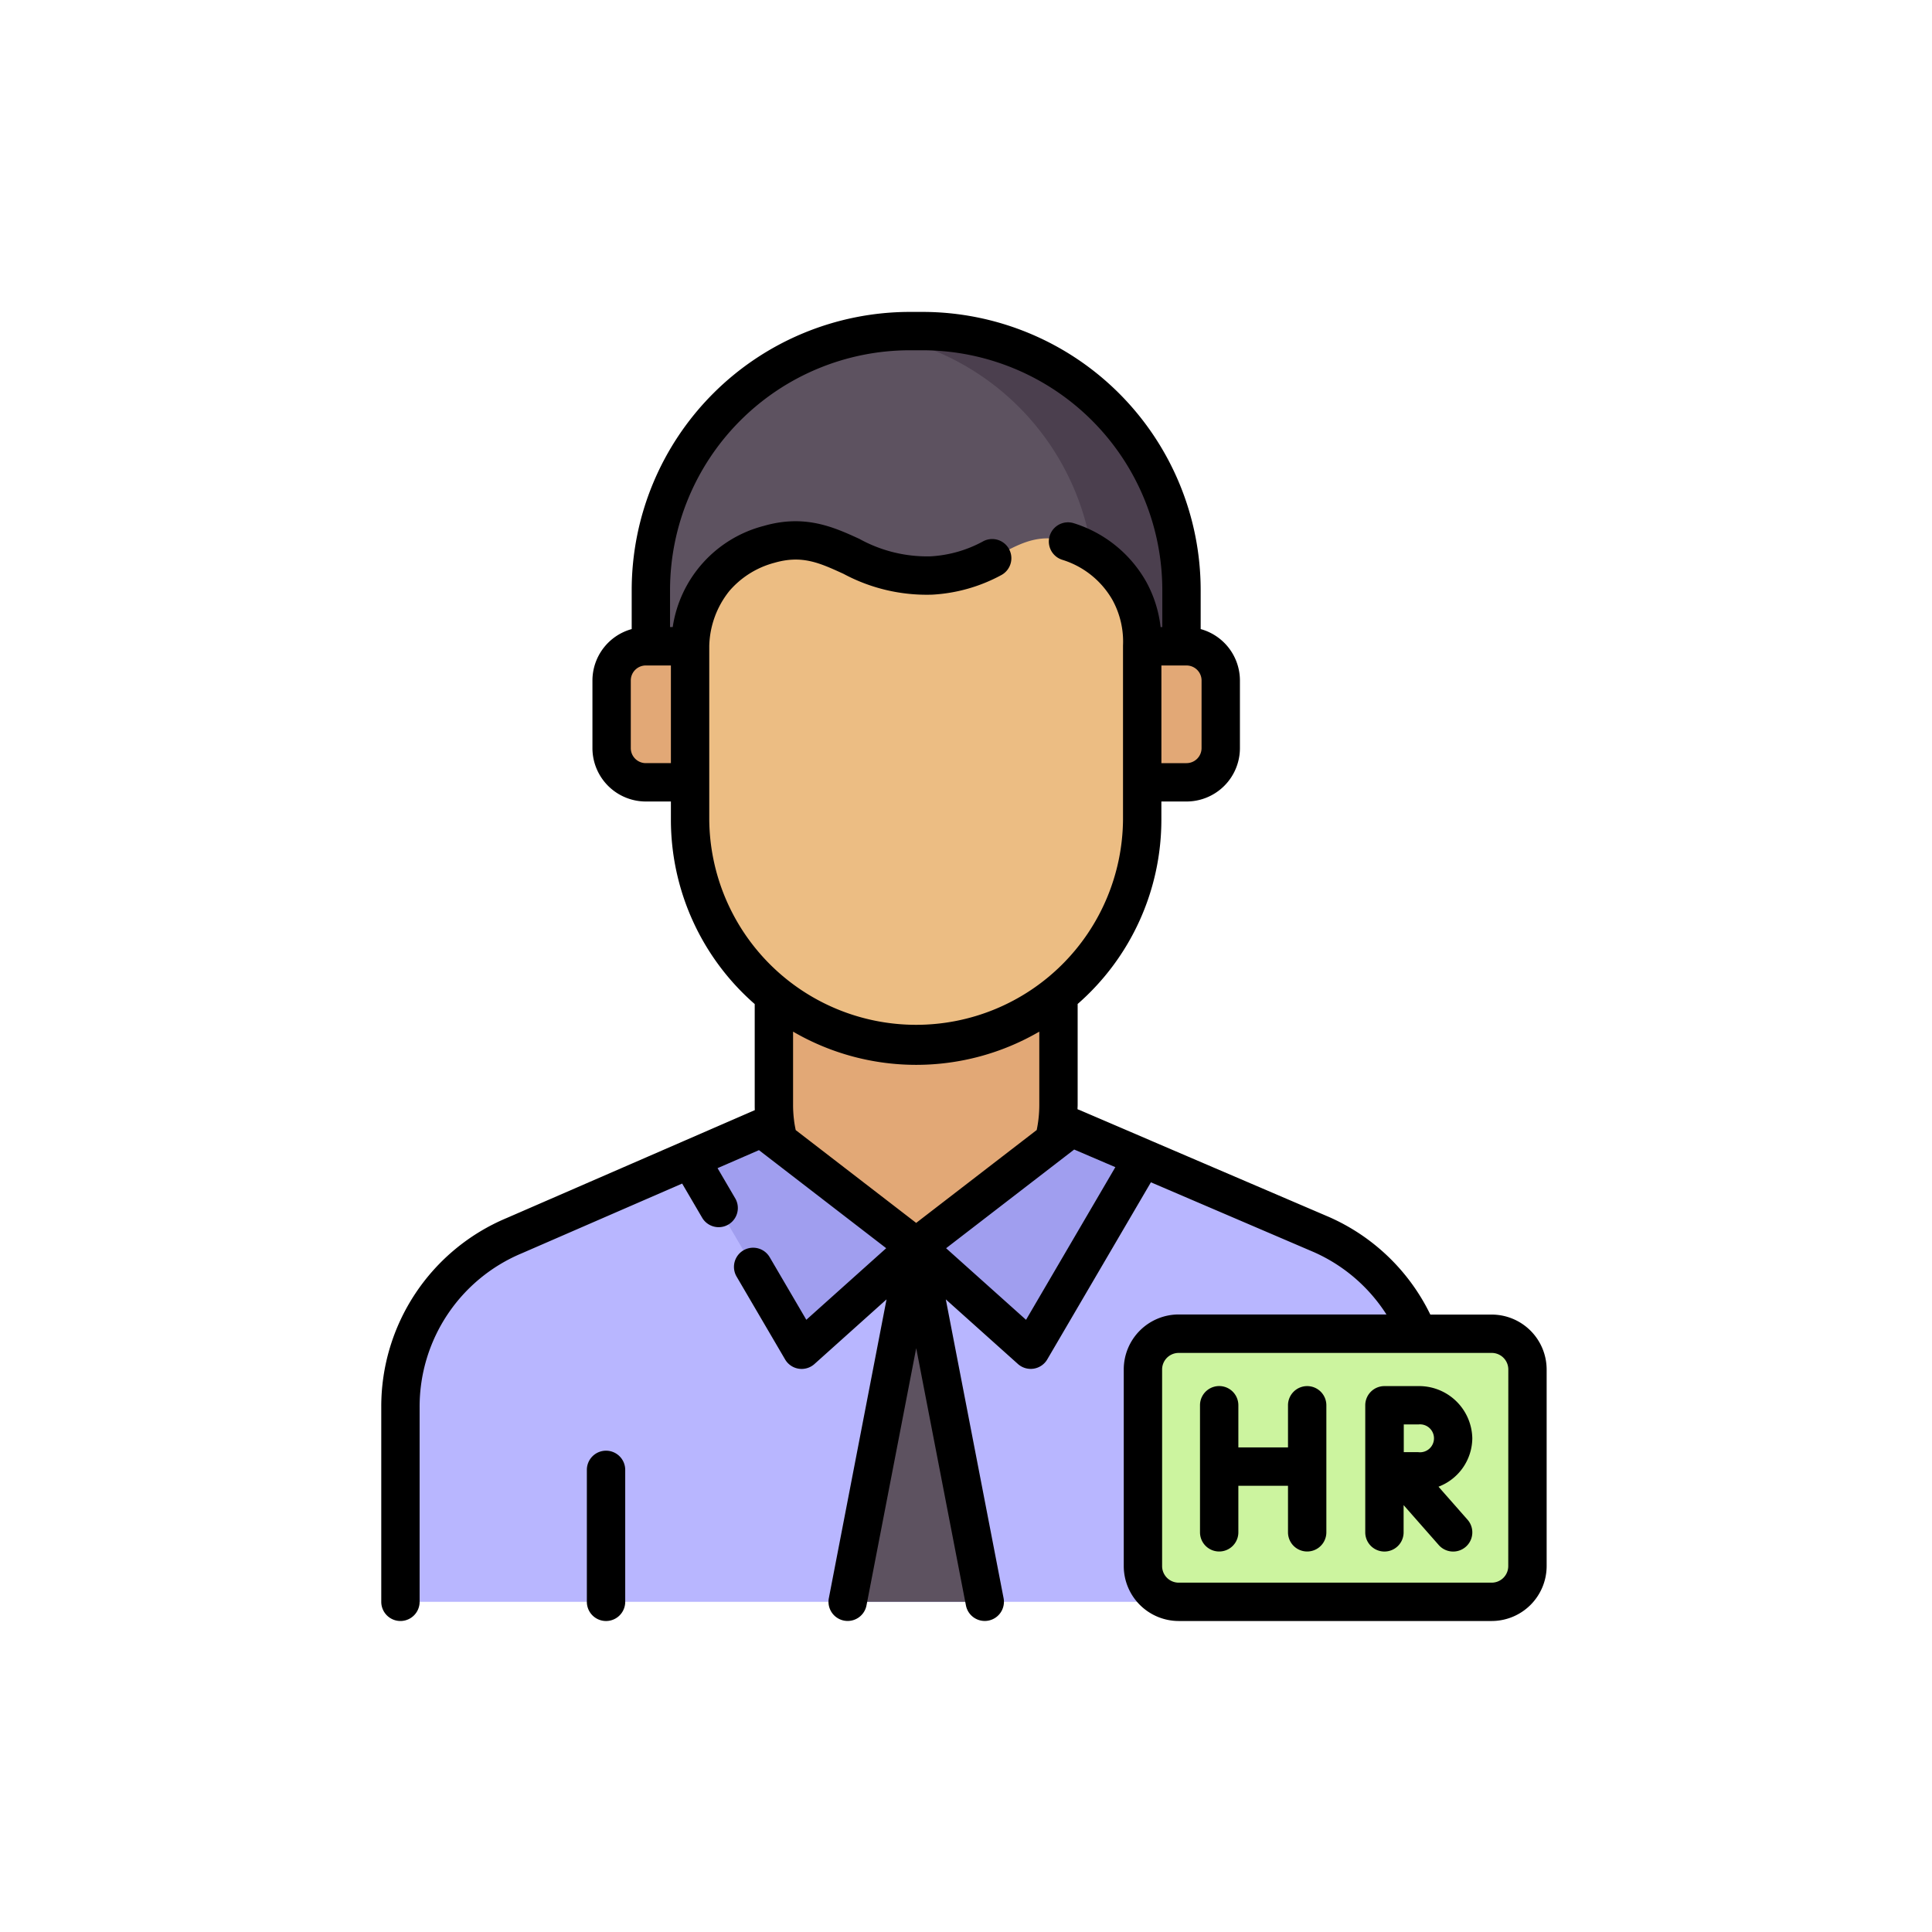 <svg xmlns="http://www.w3.org/2000/svg" xmlns:xlink="http://www.w3.org/1999/xlink" width="144" height="144" viewBox="0 0 144 144">
  <rect x="0" y="0" width="144" height="144" fill="#808080" stroke="none"/>
  <defs>
    <clipPath id="clip-Artboard_53">
      <rect width="144" height="144"/>
    </clipPath>
  </defs>
  <g id="Artboard_53" data-name="Artboard – 53" clip-path="url(#clip-Artboard_53)">
    <rect width="144" height="144" fill="#fff"/>
    <g id="hr" transform="translate(0.317 23.248)">
      <g id="Group_6759" data-name="Group 6759" transform="translate(29.527 1.428)">
        <g id="Group_6757" data-name="Group 6757" transform="translate(0)">
          <g id="Group_6747" data-name="Group 6747" transform="translate(18.668 0)">
            <path id="Path_6449" data-name="Path 6449" d="M173.1,30.991H133.554v-4.2A19.294,19.294,0,0,1,152.848,7.5h.96A19.294,19.294,0,0,1,173.1,26.789v4.2Z" transform="translate(-133.554 -7.495)" fill="#5d5260"/>
          </g>
          <g id="Group_6748" data-name="Group 6748" transform="translate(35.208)">
            <path id="Path_6450" data-name="Path 6450" d="M224.063,7.495h-.96a19.44,19.44,0,0,0-2.754.2,19.3,19.3,0,0,1,16.541,19.1v4.2h6.467v-4.2A19.294,19.294,0,0,0,224.063,7.495Z" transform="translate(-220.35 -7.495)" fill="#4b3f4e"/>
          </g>
          <g id="Group_6749" data-name="Group 6749" transform="translate(0 54.398)">
            <path id="Path_6451" data-name="Path 6451" d="M112.48,318.537v14.72H35.6V318.724a13.835,13.835,0,0,1,8.469-12.751l29.973-13.031,30.212,12.949A13.83,13.83,0,0,1,112.48,318.537Z" transform="translate(-35.597 -292.942)" fill="#b8b6ff"/>
          </g>
          <g id="Group_6750" data-name="Group 6750" transform="translate(27.837 49.001)">
            <path id="Path_6452" data-name="Path 6452" d="M192.274,283.9c-5.857,0-10.605-1.147-10.605-7V264.621h21.21v12.272C202.879,282.75,198.131,283.9,192.274,283.9Z" transform="translate(-181.669 -264.621)" fill="#e2a876"/>
          </g>
          <g id="Group_6751" data-name="Group 6751" transform="translate(55.291 23.496)">
            <path id="Path_6453" data-name="Path 6453" d="M329.033,140.924h-3.3V130.787h3.3a2.549,2.549,0,0,1,2.549,2.549v5.04A2.549,2.549,0,0,1,329.033,140.924Z" transform="translate(-325.73 -130.787)" fill="#e2a876"/>
          </g>
          <g id="Group_6752" data-name="Group 6752" transform="translate(15.742 23.496)">
            <path id="Path_6454" data-name="Path 6454" d="M120.75,140.924h3.3V130.787h-3.3a2.549,2.549,0,0,0-2.549,2.549v5.04A2.549,2.549,0,0,0,120.75,140.924Z" transform="translate(-118.201 -130.787)" fill="#e2a876"/>
          </g>
          <g id="Group_6753" data-name="Group 6753" transform="translate(21.59 15.449)">
            <path id="Path_6455" data-name="Path 6455" d="M182.586,109.524a16.849,16.849,0,0,1-33.7,0V96.608a8.241,8.241,0,0,1,1.849-5.059,8.122,8.122,0,0,1,4.037-2.533c4.823-1.393,6.617,2.591,12.092,2.321,4.991-.246,6.312-3.7,10.191-2.538a7.749,7.749,0,0,1,5.528,7.81q0,6.458,0,12.916Z" transform="translate(-148.889 -88.56)" fill="#ecbd83"/>
          </g>
          <g id="Group_6754" data-name="Group 6754" transform="translate(33.332 68.082)">
            <path id="Path_6456" data-name="Path 6456" d="M220.723,391.38H210.5l4.48-25.872.057-.328a.563.563,0,0,1,.351-.431l.221.195.221-.195a.562.562,0,0,1,.353.431l.057.328Z" transform="translate(-210.504 -364.748)" fill="#5d5260"/>
          </g>
          <g id="Group_6755" data-name="Group 6755" transform="translate(21.59 59.009)">
            <path id="Path_6457" data-name="Path 6457" d="M165.74,326.406l-.63.565-5.812,5.208a2.3,2.3,0,0,1-3.518-.551l-6.892-11.774,6.247-2.716,10.383,9.073Z" transform="translate(-148.889 -317.138)" fill="#a09eef"/>
          </g>
          <g id="Group_6756" data-name="Group 6756" transform="translate(38.442 58.944)">
            <path id="Path_6458" data-name="Path 6458" d="M254.216,319.494l-6.942,11.858a2.3,2.3,0,0,1-3.516.551l-5.812-5.208-.632-.565.221-.195,10.385-9.138Z" transform="translate(-237.315 -316.797)" fill="#a09eef"/>
          </g>
        </g>
        <g id="Group_6758" data-name="Group 6758" transform="translate(55.343 74.733)">
          <path id="Path_6459" data-name="Path 6459" d="M352,419.632H328.665A2.663,2.663,0,0,1,326,416.969V402.314a2.663,2.663,0,0,1,2.663-2.663H352a2.663,2.663,0,0,1,2.663,2.663v14.655A2.663,2.663,0,0,1,352,419.632Z" transform="translate(-326.002 -399.651)" fill="#ccf49f"/>
        </g>
      </g>
      <g id="Group_6760" data-name="Group 6760" transform="translate(28.098 0)">
        <path id="Path_6460" data-name="Path 6460" d="M109.95,445.387a1.429,1.429,0,0,0-1.429,1.429v9.836a1.429,1.429,0,0,0,2.859,0v-9.836A1.429,1.429,0,0,0,109.95,445.387Z" transform="translate(-93.195 -360.509)"/>
        <path id="Path_6461" data-name="Path 6461" d="M110.869,74.732h-4.578a15.2,15.2,0,0,0-7.547-7.271L85.5,61.785l-.065-.03L83.442,60.9l-3.336-1.43-.011,0-.1-.043c0-.108.01-.217.01-.325v-7.52a18.238,18.238,0,0,0,6.24-13.741v-1.35h1.877A3.983,3.983,0,0,0,92.1,32.512v-5.04a3.982,3.982,0,0,0-2.926-3.832V20.723A20.747,20.747,0,0,0,68.45,0h-.96A20.747,20.747,0,0,0,46.766,20.723V23.64a3.982,3.982,0,0,0-2.926,3.833v5.04a3.983,3.983,0,0,0,3.978,3.978h1.87v1.35a18.239,18.239,0,0,0,6.247,13.748V59.1c0,.132,0,.264.007.395l-18.5,8.044A15.23,15.23,0,0,0,28.1,81.608V96.142a1.429,1.429,0,0,0,2.859,0V81.608a12.384,12.384,0,0,1,7.609-11.44l11.959-5.2,1.509,2.578A1.429,1.429,0,0,0,54.5,66.1l-1.335-2.281,3.086-1.342.589.454.013.01,8.882,6.845-5.954,5.335-2.73-4.664A1.429,1.429,0,1,0,54.584,71.9L58.2,78.077a1.429,1.429,0,0,0,2.187.342L65.76,73.6l-4.3,22.268a1.429,1.429,0,1,0,2.806.543l3.706-19.176,3.706,19.176a1.429,1.429,0,1,0,2.806-.543L70.178,73.6l5.375,4.816a1.429,1.429,0,0,0,2.187-.342l7.725-13.2,12.136,5.2a12.342,12.342,0,0,1,5.419,4.65H87.533a4.1,4.1,0,0,0-4.092,4.092V93.48a4.1,4.1,0,0,0,4.092,4.092h23.336a4.1,4.1,0,0,0,4.092-4.092V78.825a4.1,4.1,0,0,0-4.092-4.092ZM89.24,32.512a1.121,1.121,0,0,1-1.12,1.12H86.247V26.353h1.874a1.121,1.121,0,0,1,1.12,1.12Zm-41.422,1.12a1.121,1.121,0,0,1-1.12-1.12v-5.04a1.121,1.121,0,0,1,1.12-1.12h1.87v7.279Zm4.729,4.208,0-12.916c0-.009,0-.018,0-.028a6.8,6.8,0,0,1,1.511-4.111A6.678,6.678,0,0,1,57.4,18.7c2.058-.595,3.354,0,5.149.82a13.1,13.1,0,0,0,6.618,1.554,12.18,12.18,0,0,0,5.114-1.441,1.429,1.429,0,0,0-1.291-2.55,9.22,9.22,0,0,1-3.964,1.136,10.441,10.441,0,0,1-5.286-1.3c-1.9-.87-4.054-1.857-7.132-.968a9.185,9.185,0,0,0-6.784,7.536h-.2V20.723A17.885,17.885,0,0,1,67.49,2.859h.96A17.885,17.885,0,0,1,86.315,20.723v2.771h-.129a9.1,9.1,0,0,0-1.081-3.4,9.407,9.407,0,0,0-5.41-4.351,1.429,1.429,0,0,0-.817,2.739,6.522,6.522,0,0,1,3.728,3,6.454,6.454,0,0,1,.78,3.383c0,.019,0,.038,0,.057V37.84a15.42,15.42,0,0,1-30.839,0Zm6.444,23.142c-.052-.25-.1-.5-.128-.76a9.019,9.019,0,0,1-.069-1.121V53.644a18.245,18.245,0,0,0,18.352,0V59.1a9.238,9.238,0,0,1-.063,1.077c-.031.271-.076.538-.13.8L67.969,67.9ZM76.158,75.123,70.2,69.788l9.547-7.357,2.39,1.024.678.29ZM112.1,93.48a1.235,1.235,0,0,1-1.234,1.234H87.533A1.235,1.235,0,0,1,86.3,93.48V78.825a1.235,1.235,0,0,1,1.234-1.234h23.336a1.235,1.235,0,0,1,1.234,1.234Z" transform="translate(-28.098 0)"/>
        <path id="Path_6462" data-name="Path 6462" d="M420.935,424.021a3.967,3.967,0,0,0-4.03-3.891h-2.52a1.429,1.429,0,0,0-1.429,1.429v9.472a1.429,1.429,0,1,0,2.859,0V429l2.619,2.976a1.429,1.429,0,0,0,2.146-1.888l-2.165-2.46A3.9,3.9,0,0,0,420.935,424.021Zm-4.03-1.032a1.041,1.041,0,1,1,0,2.065l-1.078,0c0-.4,0-.789,0-1.036,0-.212,0-.614,0-1.032h1.083Z" transform="translate(-339.613 -340.066)"/>
        <path id="Path_6463" data-name="Path 6463" d="M356.329,420.13a1.429,1.429,0,0,0-1.429,1.429V424.7h-3.7v-3.144a1.429,1.429,0,0,0-2.859,0v9.472a1.429,1.429,0,1,0,2.859,0v-3.469h3.7v3.469a1.429,1.429,0,1,0,2.859,0v-9.472A1.429,1.429,0,0,0,356.329,420.13Z" transform="translate(-287.315 -340.066)"/>
      </g>
    </g>
  </g>
</svg>
